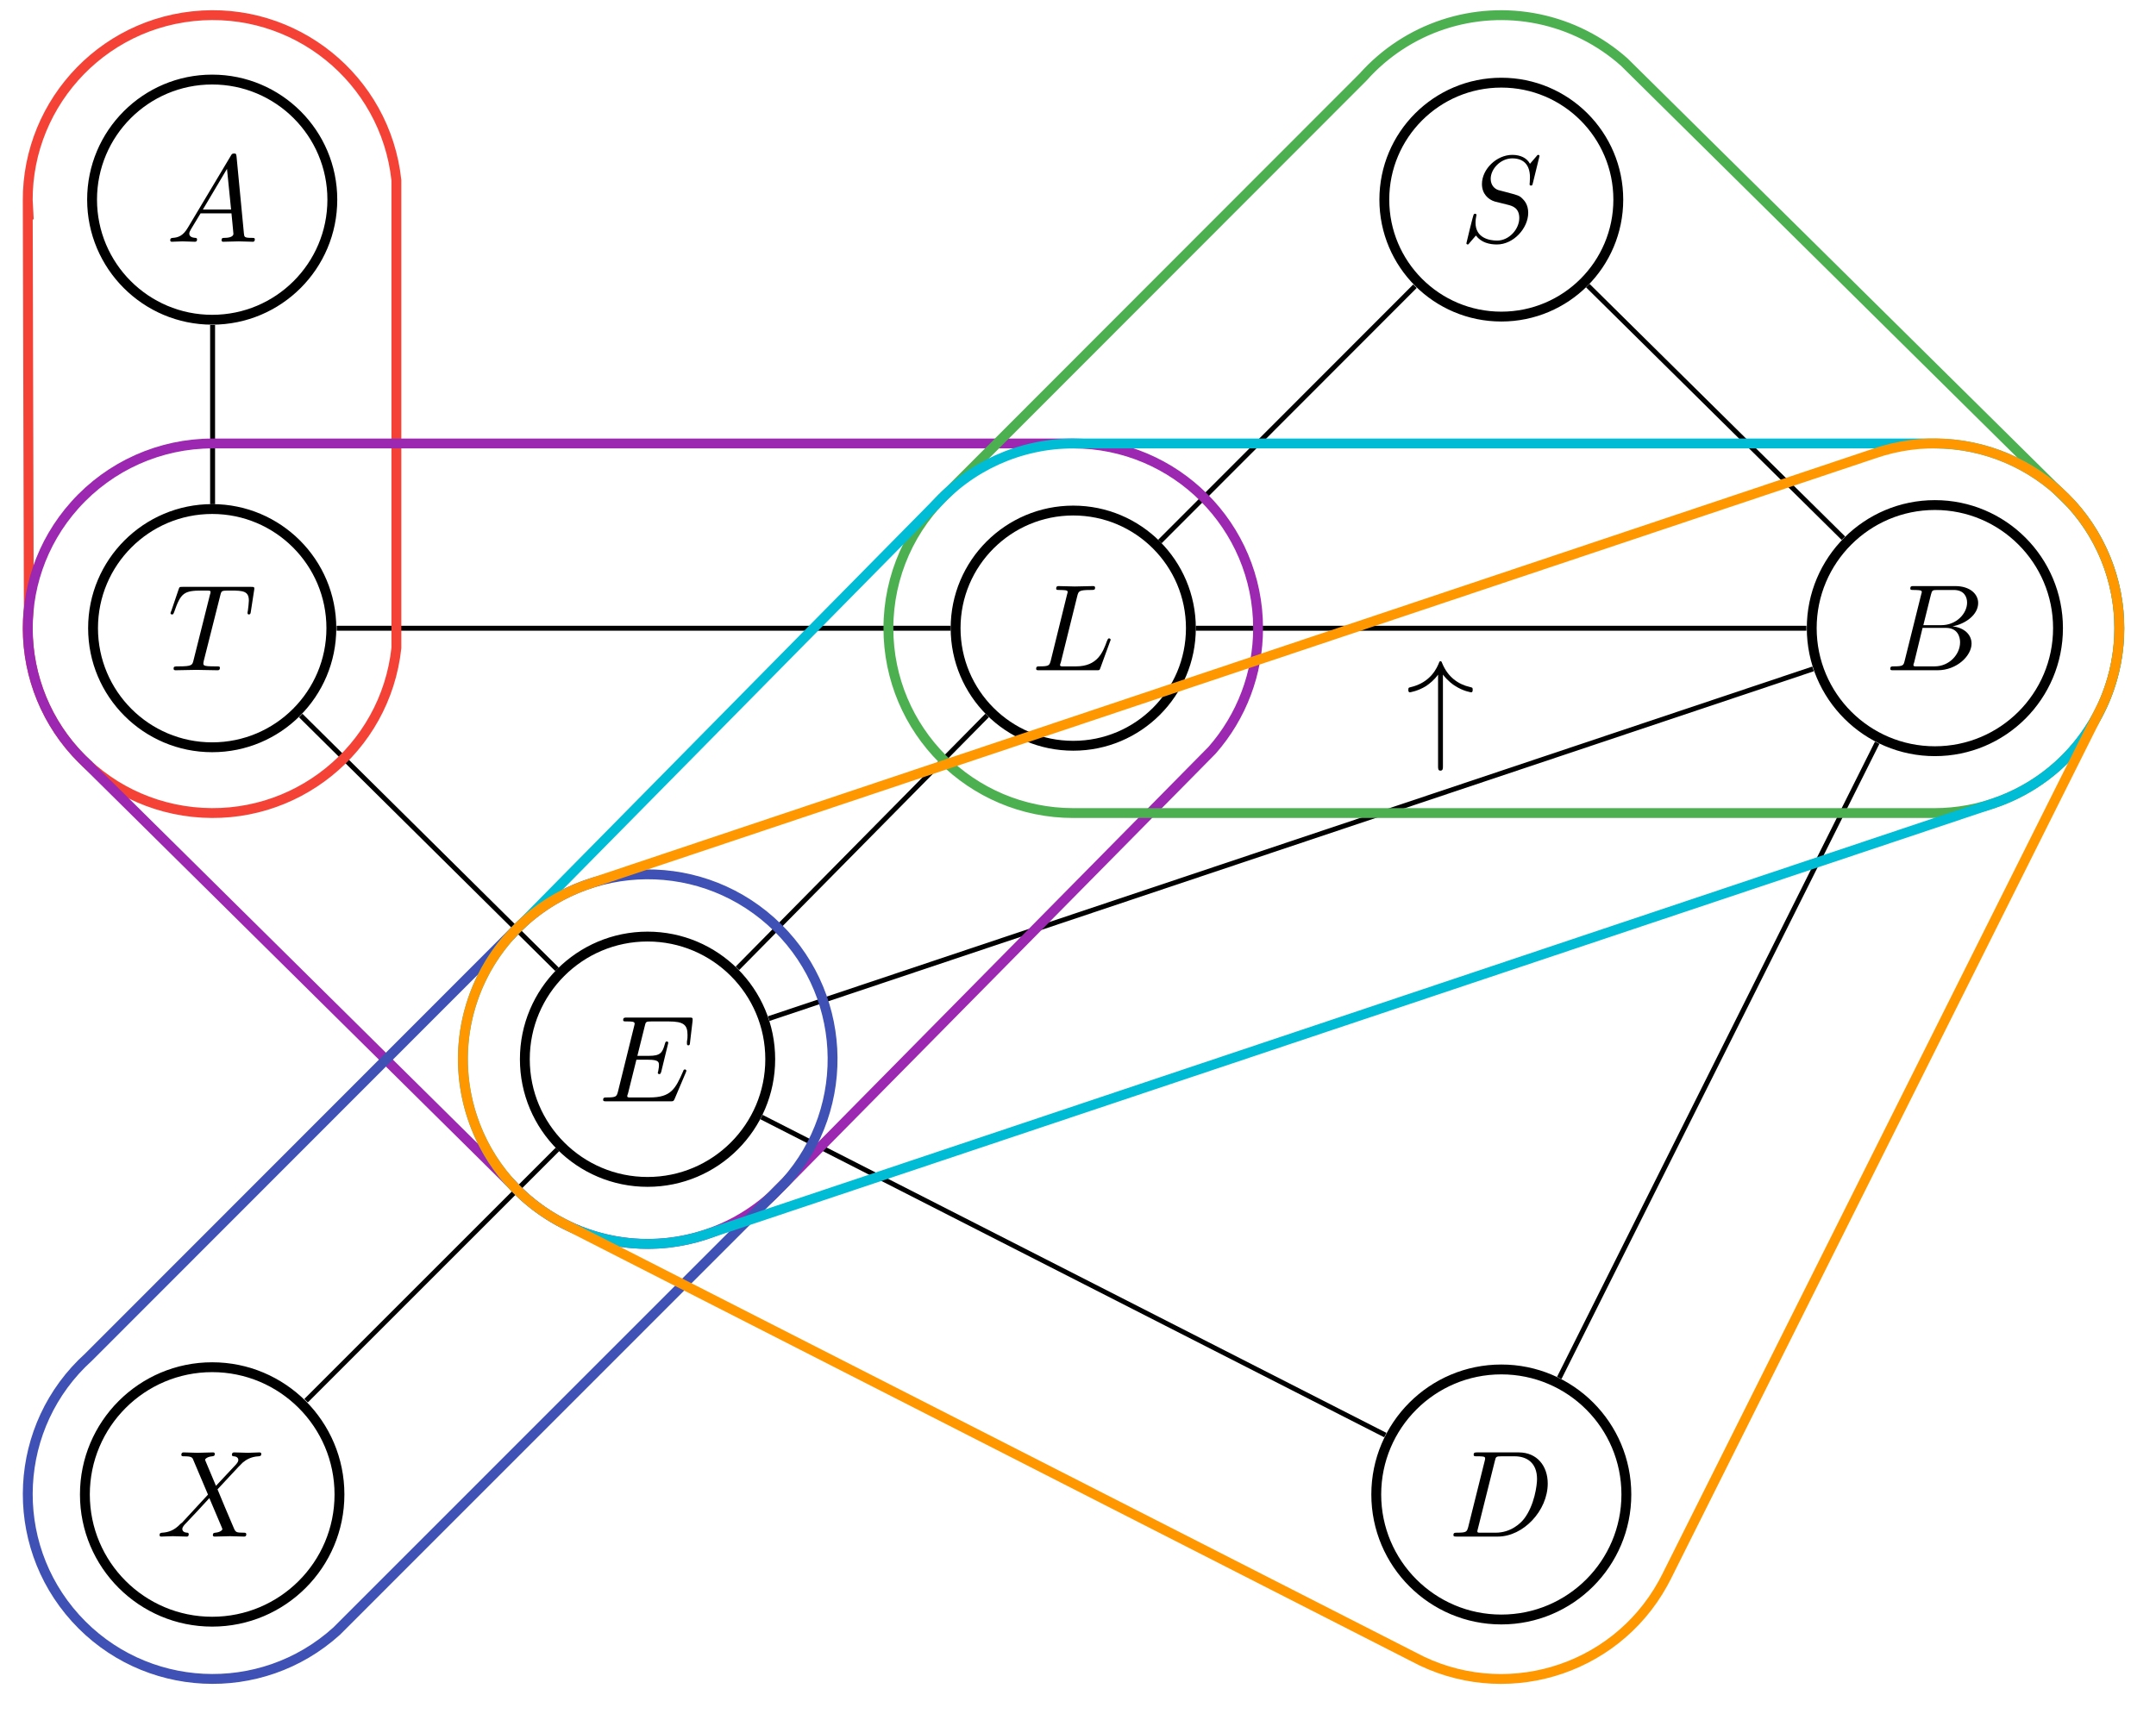 <?xml version="1.0" encoding="UTF-8"?>
<svg xmlns="http://www.w3.org/2000/svg" xmlns:xlink="http://www.w3.org/1999/xlink" width="173.26pt" height="138.234pt" viewBox="0 0 173.26 138.234" version="1.2">
<defs>
<g>
<symbol overflow="visible" id="glyph0-0">
<path style="stroke:none;" d=""/>
</symbol>
<symbol overflow="visible" id="glyph0-1">
<path style="stroke:none;" d="M 1.766 -1.141 C 1.375 -0.469 0.984 -0.344 0.562 -0.312 C 0.438 -0.297 0.344 -0.297 0.344 -0.109 C 0.344 -0.047 0.391 0 0.469 0 C 0.75 0 1.047 -0.031 1.328 -0.031 C 1.656 -0.031 2 0 2.312 0 C 2.375 0 2.5 0 2.5 -0.188 C 2.5 -0.297 2.422 -0.312 2.344 -0.312 C 2.125 -0.328 1.875 -0.406 1.875 -0.656 C 1.875 -0.766 1.938 -0.875 2.016 -1.016 L 2.781 -2.281 L 5.266 -2.281 C 5.281 -2.078 5.422 -0.734 5.422 -0.641 C 5.422 -0.344 4.906 -0.312 4.703 -0.312 C 4.562 -0.312 4.469 -0.312 4.469 -0.109 C 4.469 0 4.594 0 4.609 0 C 5.016 0 5.438 -0.031 5.844 -0.031 C 6.094 -0.031 6.719 0 6.969 0 C 7.031 0 7.141 0 7.141 -0.203 C 7.141 -0.312 7.047 -0.312 6.922 -0.312 C 6.297 -0.312 6.297 -0.375 6.266 -0.656 L 5.672 -6.859 C 5.641 -7.047 5.641 -7.094 5.484 -7.094 C 5.312 -7.094 5.281 -7.031 5.219 -6.922 Z M 2.969 -2.594 L 4.906 -5.859 L 5.234 -2.594 Z M 2.969 -2.594 "/>
</symbol>
<symbol overflow="visible" id="glyph0-2">
<path style="stroke:none;" d="M 6.391 -6.891 C 6.391 -6.922 6.375 -6.984 6.281 -6.984 C 6.234 -6.984 6.219 -6.969 6.109 -6.828 L 5.625 -6.266 C 5.375 -6.734 4.859 -6.984 4.203 -6.984 C 2.953 -6.984 1.766 -5.844 1.766 -4.641 C 1.766 -3.844 2.281 -3.391 2.797 -3.234 L 3.859 -2.969 C 4.219 -2.875 4.766 -2.719 4.766 -1.906 C 4.766 -1.016 3.953 -0.094 2.984 -0.094 C 2.344 -0.094 1.25 -0.312 1.25 -1.531 C 1.25 -1.766 1.297 -2.016 1.312 -2.078 C 1.312 -2.109 1.328 -2.125 1.328 -2.141 C 1.328 -2.234 1.266 -2.25 1.203 -2.25 C 1.156 -2.25 1.141 -2.234 1.109 -2.203 C 1.062 -2.172 0.516 0.094 0.516 0.125 C 0.516 0.172 0.562 0.219 0.625 0.219 C 0.672 0.219 0.688 0.203 0.797 0.062 L 1.281 -0.5 C 1.719 0.078 2.391 0.219 2.969 0.219 C 4.312 0.219 5.484 -1.094 5.484 -2.328 C 5.484 -3.016 5.141 -3.344 5 -3.484 C 4.766 -3.719 4.609 -3.75 3.734 -3.984 C 3.516 -4.047 3.156 -4.141 3.078 -4.156 C 2.797 -4.25 2.469 -4.531 2.469 -5.062 C 2.469 -5.859 3.266 -6.703 4.203 -6.703 C 5.016 -6.703 5.625 -6.281 5.625 -5.172 C 5.625 -4.859 5.594 -4.672 5.594 -4.609 C 5.594 -4.609 5.594 -4.516 5.703 -4.516 C 5.812 -4.516 5.812 -4.547 5.859 -4.719 Z M 6.391 -6.891 "/>
</symbol>
<symbol overflow="visible" id="glyph0-3">
<path style="stroke:none;" d="M 4.234 -6.016 C 4.297 -6.297 4.344 -6.344 4.453 -6.375 C 4.547 -6.406 4.875 -6.406 5.078 -6.406 C 6.078 -6.406 6.531 -6.359 6.531 -5.594 C 6.531 -5.438 6.484 -5.047 6.453 -4.797 C 6.438 -4.75 6.422 -4.641 6.422 -4.609 C 6.422 -4.547 6.453 -4.484 6.531 -4.484 C 6.641 -4.484 6.672 -4.562 6.688 -4.703 L 6.953 -6.422 C 6.969 -6.469 6.969 -6.562 6.969 -6.594 C 6.969 -6.703 6.875 -6.703 6.703 -6.703 L 1.203 -6.703 C 0.969 -6.703 0.953 -6.703 0.891 -6.516 L 0.297 -4.766 C 0.281 -4.75 0.234 -4.609 0.234 -4.594 C 0.234 -4.531 0.281 -4.484 0.359 -4.484 C 0.453 -4.484 0.469 -4.531 0.531 -4.688 C 1.062 -6.219 1.312 -6.406 2.781 -6.406 L 3.172 -6.406 C 3.453 -6.406 3.453 -6.359 3.453 -6.281 C 3.453 -6.219 3.422 -6.109 3.406 -6.078 L 2.078 -0.781 C 1.984 -0.422 1.969 -0.312 0.906 -0.312 C 0.547 -0.312 0.484 -0.312 0.484 -0.125 C 0.484 0 0.594 0 0.656 0 C 0.922 0 1.203 -0.016 1.469 -0.016 C 1.75 -0.016 2.031 -0.031 2.312 -0.031 C 2.578 -0.031 2.859 -0.016 3.125 -0.016 C 3.422 -0.016 3.719 0 4 0 C 4.094 0 4.203 0 4.203 -0.203 C 4.203 -0.312 4.125 -0.312 3.875 -0.312 C 3.625 -0.312 3.5 -0.312 3.234 -0.328 C 2.953 -0.359 2.875 -0.391 2.875 -0.547 C 2.875 -0.562 2.875 -0.609 2.906 -0.75 Z M 4.234 -6.016 "/>
</symbol>
<symbol overflow="visible" id="glyph0-4">
<path style="stroke:none;" d="M 3.703 -6 C 3.797 -6.344 3.828 -6.453 4.75 -6.453 C 5.047 -6.453 5.125 -6.453 5.125 -6.641 C 5.125 -6.766 5.016 -6.766 4.969 -6.766 C 4.641 -6.766 3.828 -6.734 3.5 -6.734 C 3.203 -6.734 2.484 -6.766 2.188 -6.766 C 2.125 -6.766 2 -6.766 2 -6.562 C 2 -6.453 2.094 -6.453 2.281 -6.453 C 2.297 -6.453 2.484 -6.453 2.656 -6.438 C 2.828 -6.422 2.922 -6.406 2.922 -6.281 C 2.922 -6.234 2.906 -6.219 2.875 -6.094 L 1.562 -0.766 C 1.453 -0.391 1.438 -0.312 0.656 -0.312 C 0.484 -0.312 0.391 -0.312 0.391 -0.109 C 0.391 0 0.469 0 0.656 0 L 5.234 0 C 5.484 0 5.484 0 5.547 -0.172 L 6.328 -2.312 C 6.375 -2.422 6.375 -2.438 6.375 -2.453 C 6.375 -2.484 6.344 -2.562 6.25 -2.562 C 6.156 -2.562 6.156 -2.5 6.078 -2.344 C 5.75 -1.438 5.312 -0.312 3.594 -0.312 L 2.672 -0.312 C 2.531 -0.312 2.5 -0.312 2.453 -0.312 C 2.344 -0.328 2.312 -0.344 2.312 -0.422 C 2.312 -0.453 2.312 -0.469 2.375 -0.641 Z M 3.703 -6 "/>
</symbol>
<symbol overflow="visible" id="glyph0-5">
<path style="stroke:none;" d="M 1.578 -0.766 C 1.484 -0.391 1.469 -0.312 0.688 -0.312 C 0.516 -0.312 0.422 -0.312 0.422 -0.109 C 0.422 0 0.5 0 0.688 0 L 4.219 0 C 5.781 0 6.953 -1.172 6.953 -2.141 C 6.953 -2.859 6.375 -3.422 5.422 -3.531 C 6.453 -3.719 7.484 -4.453 7.484 -5.406 C 7.484 -6.125 6.828 -6.766 5.641 -6.766 L 2.312 -6.766 C 2.125 -6.766 2.031 -6.766 2.031 -6.562 C 2.031 -6.453 2.125 -6.453 2.312 -6.453 C 2.328 -6.453 2.516 -6.453 2.688 -6.438 C 2.859 -6.422 2.953 -6.406 2.953 -6.281 C 2.953 -6.234 2.938 -6.219 2.906 -6.094 Z M 3.078 -3.625 L 3.688 -6.078 C 3.781 -6.422 3.797 -6.453 4.234 -6.453 L 5.516 -6.453 C 6.375 -6.453 6.594 -5.875 6.594 -5.438 C 6.594 -4.562 5.734 -3.625 4.531 -3.625 Z M 2.641 -0.312 C 2.5 -0.312 2.484 -0.312 2.422 -0.312 C 2.312 -0.328 2.281 -0.344 2.281 -0.422 C 2.281 -0.453 2.281 -0.469 2.344 -0.641 L 3.016 -3.406 L 4.891 -3.406 C 5.844 -3.406 6.031 -2.672 6.031 -2.25 C 6.031 -1.266 5.156 -0.312 3.984 -0.312 Z M 2.641 -0.312 "/>
</symbol>
<symbol overflow="visible" id="glyph0-6">
<path style="stroke:none;" d="M 7.016 -2.312 C 7.031 -2.359 7.062 -2.422 7.062 -2.453 C 7.062 -2.453 7.062 -2.562 6.938 -2.562 C 6.859 -2.562 6.828 -2.5 6.812 -2.438 C 6.172 -0.969 5.812 -0.312 4.109 -0.312 L 2.672 -0.312 C 2.531 -0.312 2.5 -0.312 2.453 -0.312 C 2.344 -0.328 2.312 -0.344 2.312 -0.422 C 2.312 -0.453 2.312 -0.469 2.375 -0.641 L 3.047 -3.344 L 4.016 -3.344 C 4.859 -3.344 4.859 -3.141 4.859 -2.891 C 4.859 -2.828 4.859 -2.703 4.797 -2.406 C 4.781 -2.359 4.766 -2.328 4.766 -2.297 C 4.766 -2.25 4.797 -2.188 4.891 -2.188 C 4.969 -2.188 5 -2.234 5.047 -2.391 L 5.609 -4.703 C 5.609 -4.766 5.562 -4.812 5.484 -4.812 C 5.406 -4.812 5.375 -4.75 5.344 -4.641 C 5.141 -3.891 4.969 -3.656 4.047 -3.656 L 3.125 -3.656 L 3.719 -6.047 C 3.797 -6.391 3.812 -6.422 4.25 -6.422 L 5.641 -6.422 C 6.859 -6.422 7.156 -6.141 7.156 -5.328 C 7.156 -5.094 7.156 -5.078 7.109 -4.797 C 7.109 -4.75 7.109 -4.672 7.109 -4.625 C 7.109 -4.578 7.125 -4.5 7.219 -4.5 C 7.328 -4.5 7.344 -4.562 7.359 -4.75 L 7.562 -6.469 C 7.594 -6.734 7.531 -6.734 7.297 -6.734 L 2.281 -6.734 C 2.094 -6.734 1.984 -6.734 1.984 -6.531 C 1.984 -6.422 2.078 -6.422 2.266 -6.422 C 2.641 -6.422 2.906 -6.422 2.906 -6.25 C 2.906 -6.219 2.906 -6.188 2.859 -6.016 L 1.562 -0.766 C 1.453 -0.391 1.438 -0.312 0.656 -0.312 C 0.484 -0.312 0.375 -0.312 0.375 -0.125 C 0.375 0 0.469 0 0.656 0 L 5.797 0 C 6.016 0 6.031 -0.016 6.109 -0.172 Z M 7.016 -2.312 "/>
</symbol>
<symbol overflow="visible" id="glyph0-7">
<path style="stroke:none;" d="M 4.797 -4.078 L 3.969 -6.047 C 3.938 -6.125 3.922 -6.156 3.922 -6.172 C 3.922 -6.234 4.094 -6.422 4.5 -6.453 C 4.609 -6.469 4.703 -6.484 4.703 -6.641 C 4.703 -6.766 4.594 -6.766 4.562 -6.766 C 4.156 -6.766 3.719 -6.734 3.312 -6.734 C 3.062 -6.734 2.453 -6.766 2.203 -6.766 C 2.141 -6.766 2.016 -6.766 2.016 -6.562 C 2.016 -6.453 2.125 -6.453 2.25 -6.453 C 2.844 -6.453 2.906 -6.359 2.984 -6.141 L 4.156 -3.375 L 2.078 -1.125 L 1.938 -1.016 C 1.453 -0.5 0.984 -0.344 0.484 -0.312 C 0.359 -0.297 0.266 -0.297 0.266 -0.109 C 0.266 -0.094 0.266 0 0.391 0 C 0.688 0 1.016 -0.031 1.328 -0.031 C 1.688 -0.031 2.078 0 2.438 0 C 2.5 0 2.609 0 2.609 -0.203 C 2.609 -0.297 2.516 -0.312 2.5 -0.312 C 2.406 -0.312 2.094 -0.344 2.094 -0.609 C 2.094 -0.766 2.25 -0.938 2.375 -1.062 L 3.375 -2.125 L 4.266 -3.094 L 5.266 -0.734 C 5.312 -0.625 5.312 -0.609 5.312 -0.594 C 5.312 -0.516 5.125 -0.344 4.75 -0.312 C 4.641 -0.297 4.547 -0.281 4.547 -0.125 C 4.547 0 4.656 0 4.703 0 C 4.969 0 5.672 -0.031 5.938 -0.031 C 6.188 -0.031 6.797 0 7.047 0 C 7.109 0 7.234 0 7.234 -0.188 C 7.234 -0.312 7.125 -0.312 7.047 -0.312 C 6.391 -0.312 6.375 -0.344 6.203 -0.75 C 5.812 -1.672 5.156 -3.203 4.922 -3.797 C 5.594 -4.5 6.641 -5.672 6.953 -5.953 C 7.234 -6.188 7.625 -6.422 8.219 -6.453 C 8.344 -6.469 8.438 -6.469 8.438 -6.656 C 8.438 -6.672 8.438 -6.766 8.297 -6.766 C 8 -6.766 7.672 -6.734 7.375 -6.734 C 7 -6.734 6.625 -6.766 6.266 -6.766 C 6.219 -6.766 6.078 -6.766 6.078 -6.562 C 6.078 -6.5 6.125 -6.469 6.203 -6.453 C 6.297 -6.453 6.594 -6.422 6.594 -6.156 C 6.594 -6.016 6.484 -5.891 6.406 -5.797 Z M 4.797 -4.078 "/>
</symbol>
<symbol overflow="visible" id="glyph0-8">
<path style="stroke:none;" d="M 1.578 -0.766 C 1.469 -0.391 1.453 -0.312 0.672 -0.312 C 0.5 -0.312 0.391 -0.312 0.391 -0.125 C 0.391 0 0.484 0 0.672 0 L 3.953 0 C 6.016 0 7.969 -2.094 7.969 -4.266 C 7.969 -5.656 7.125 -6.766 5.641 -6.766 L 2.312 -6.766 C 2.125 -6.766 2.016 -6.766 2.016 -6.578 C 2.016 -6.453 2.094 -6.453 2.297 -6.453 C 2.422 -6.453 2.609 -6.453 2.719 -6.438 C 2.875 -6.422 2.938 -6.391 2.938 -6.281 C 2.938 -6.234 2.938 -6.219 2.906 -6.094 Z M 3.719 -6.078 C 3.797 -6.422 3.828 -6.453 4.25 -6.453 L 5.312 -6.453 C 6.281 -6.453 7.109 -5.938 7.109 -4.625 C 7.109 -4.141 6.906 -2.516 6.062 -1.422 C 5.781 -1.062 5 -0.312 3.781 -0.312 L 2.656 -0.312 C 2.516 -0.312 2.5 -0.312 2.438 -0.312 C 2.344 -0.328 2.312 -0.344 2.312 -0.422 C 2.312 -0.453 2.312 -0.469 2.359 -0.641 Z M 3.719 -6.078 "/>
</symbol>
<symbol overflow="visible" id="glyph1-0">
<path style="stroke:none;" d=""/>
</symbol>
<symbol overflow="visible" id="glyph1-1">
<path style="stroke:none;" d="M -2.281 -8.266 C -1.859 -7.719 -1.453 -7.453 -1.328 -7.375 C -0.641 -6.922 -0.016 -6.844 -0.016 -6.844 C 0.109 -6.844 0.109 -6.969 0.109 -7.047 C 0.109 -7.219 0.094 -7.219 -0.094 -7.266 C -1.062 -7.484 -1.891 -8.078 -2.344 -9.188 C -2.391 -9.312 -2.406 -9.344 -2.484 -9.344 C -2.547 -9.344 -2.578 -9.281 -2.578 -9.266 C -2.75 -8.828 -3.25 -7.625 -4.906 -7.25 C -5.031 -7.219 -5.062 -7.219 -5.062 -7.047 C -5.062 -6.969 -5.062 -6.844 -4.938 -6.844 C -4.922 -6.844 -4.297 -6.938 -3.641 -7.344 C -3.344 -7.547 -2.984 -7.828 -2.672 -8.266 L -2.672 -0.906 C -2.672 -0.719 -2.672 -0.547 -2.484 -0.547 C -2.281 -0.547 -2.281 -0.719 -2.281 -0.906 Z M -2.281 -8.266 "/>
</symbol>
</g>
<clipPath id="clip1">
  <path d="M 0.109 0 L 38 0 L 38 37 L 0.109 37 Z M 0.109 0 "/>
</clipPath>
<clipPath id="clip2">
  <path d="M 0.109 29 L 38 29 L 38 72 L 0.109 72 Z M 0.109 29 "/>
</clipPath>
<clipPath id="clip3">
  <path d="M 134 29 L 172.414 29 L 172.414 72 L 134 72 Z M 134 29 "/>
</clipPath>
<clipPath id="clip4">
  <path d="M 0.109 98 L 39 98 L 39 137.473 L 0.109 137.473 Z M 0.109 98 "/>
</clipPath>
<clipPath id="clip5">
  <path d="M 99 98 L 142 98 L 142 137.473 L 99 137.473 Z M 99 98 "/>
</clipPath>
<clipPath id="clip6">
  <path d="M 0.109 0 L 44 0 L 44 77 L 0.109 77 Z M 0.109 0 "/>
</clipPath>
<clipPath id="clip7">
  <path d="M 0.109 24 L 113 24 L 113 112 L 0.109 112 Z M 0.109 24 "/>
</clipPath>
<clipPath id="clip8">
  <path d="M 0.109 59 L 79 59 L 79 137.473 L 0.109 137.473 Z M 0.109 59 "/>
</clipPath>
<clipPath id="clip9">
  <path d="M 60 0 L 172.414 0 L 172.414 77 L 60 77 Z M 60 0 "/>
</clipPath>
<clipPath id="clip10">
  <path d="M 25 24 L 172.414 24 L 172.414 112 L 25 112 Z M 25 24 "/>
</clipPath>
<clipPath id="clip11">
  <path d="M 25 24 L 172.414 24 L 172.414 137.473 L 25 137.473 Z M 25 24 "/>
</clipPath>
</defs>
<g id="surface1">
<g clip-path="url(#clip1)" clip-rule="nonzero">
<path style="fill:none;stroke-width:0.797;stroke-linecap:butt;stroke-linejoin:miter;stroke:rgb(0%,0%,0%);stroke-opacity:1;stroke-miterlimit:10;" d="M 9.713 0.001 C 9.713 5.363 5.365 9.711 -0.001 9.711 C -5.362 9.711 -9.711 5.363 -9.711 0.001 C -9.711 -5.364 -5.362 -9.712 -0.001 -9.712 C 5.365 -9.712 9.713 -5.364 9.713 0.001 Z M 9.713 0.001 " transform="matrix(0.994,0,0,-0.994,17.052,16.048)"/>
</g>
<g style="fill:rgb(0%,0%,0%);fill-opacity:1;">
  <use xlink:href="#glyph0-1" x="13.336" y="19.433"/>
</g>
<path style="fill:none;stroke-width:0.797;stroke-linecap:butt;stroke-linejoin:miter;stroke:rgb(0%,0%,0%);stroke-opacity:1;stroke-miterlimit:10;" d="M 9.457 0.001 C 9.457 5.225 5.223 9.46 -0.001 9.46 C -5.225 9.46 -9.459 5.225 -9.459 0.001 C -9.459 -5.223 -5.225 -9.457 -0.001 -9.457 C 5.223 -9.457 9.457 -5.223 9.457 0.001 Z M 9.457 0.001 " transform="matrix(0.994,0,0,-0.994,120.649,16.048)"/>
<g style="fill:rgb(0%,0%,0%);fill-opacity:1;">
  <use xlink:href="#glyph0-2" x="117.326" y="19.433"/>
</g>
<g clip-path="url(#clip2)" clip-rule="nonzero">
<path style="fill:none;stroke-width:0.797;stroke-linecap:butt;stroke-linejoin:miter;stroke:rgb(0%,0%,0%);stroke-opacity:1;stroke-miterlimit:10;" d="M 9.634 0.001 C 9.634 5.319 5.322 9.632 -0.001 9.632 C -5.319 9.632 -9.632 5.319 -9.632 0.001 C -9.632 -5.321 -5.319 -9.634 -0.001 -9.634 C 5.322 -9.634 9.634 -5.321 9.634 0.001 Z M 9.634 0.001 " transform="matrix(0.994,0,0,-0.994,17.052,50.493)"/>
</g>
<g style="fill:rgb(0%,0%,0%);fill-opacity:1;">
  <use xlink:href="#glyph0-3" x="13.468" y="53.878"/>
</g>
<path style="fill:none;stroke-width:0.797;stroke-linecap:butt;stroke-linejoin:miter;stroke:rgb(0%,0%,0%);stroke-opacity:1;stroke-miterlimit:10;" d="M 9.511 0.001 C 9.511 5.253 5.253 9.51 0.002 9.51 C -5.254 9.51 -9.511 5.253 -9.511 0.001 C -9.511 -5.255 -5.254 -9.512 0.002 -9.512 C 5.253 -9.512 9.511 -5.255 9.511 0.001 Z M 9.511 0.001 " transform="matrix(0.994,0,0,-0.994,86.248,50.493)"/>
<g style="fill:rgb(0%,0%,0%);fill-opacity:1;">
  <use xlink:href="#glyph0-4" x="82.877" y="53.878"/>
</g>
<g clip-path="url(#clip3)" clip-rule="nonzero">
<path style="fill:none;stroke-width:0.797;stroke-linecap:butt;stroke-linejoin:miter;stroke:rgb(0%,0%,0%);stroke-opacity:1;stroke-miterlimit:10;" d="M 9.955 0.001 C 9.955 5.496 5.497 9.954 0.002 9.954 C -5.497 9.954 -9.955 5.496 -9.955 0.001 C -9.955 -5.498 -5.497 -9.952 0.002 -9.952 C 5.497 -9.952 9.955 -5.498 9.955 0.001 Z M 9.955 0.001 " transform="matrix(0.994,0,0,-0.994,155.49,50.493)"/>
</g>
<g style="fill:rgb(0%,0%,0%);fill-opacity:1;">
  <use xlink:href="#glyph0-5" x="151.485" y="53.878"/>
</g>
<path style="fill:none;stroke-width:0.797;stroke-linecap:butt;stroke-linejoin:miter;stroke:rgb(0%,0%,0%);stroke-opacity:1;stroke-miterlimit:10;" d="M 9.919 0.001 C 9.919 5.48 5.477 9.919 0.001 9.919 C -5.478 9.919 -9.92 5.48 -9.92 0.001 C -9.92 -5.479 -5.478 -9.921 0.001 -9.921 C 5.477 -9.921 9.919 -5.479 9.919 0.001 Z M 9.919 0.001 " transform="matrix(0.994,0,0,-0.994,52.038,85.145)"/>
<g style="fill:rgb(0%,0%,0%);fill-opacity:1;">
  <use xlink:href="#glyph0-6" x="48.095" y="88.53"/>
</g>
<g clip-path="url(#clip4)" clip-rule="nonzero">
<path style="fill:none;stroke-width:0.797;stroke-linecap:butt;stroke-linejoin:miter;stroke:rgb(0%,0%,0%);stroke-opacity:1;stroke-miterlimit:10;" d="M 10.29 -0.002 C 10.29 5.682 5.683 10.29 -0.001 10.29 C -5.684 10.29 -10.292 5.682 -10.292 -0.002 C -10.292 -5.685 -5.684 -10.289 -0.001 -10.289 C 5.683 -10.289 10.29 -5.685 10.29 -0.002 Z M 10.29 -0.002 " transform="matrix(0.994,0,0,-0.994,17.052,120.131)"/>
</g>
<g style="fill:rgb(0%,0%,0%);fill-opacity:1;">
  <use xlink:href="#glyph0-7" x="12.558" y="123.517"/>
</g>
<g clip-path="url(#clip5)" clip-rule="nonzero">
<path style="fill:none;stroke-width:0.797;stroke-linecap:butt;stroke-linejoin:miter;stroke:rgb(0%,0%,0%);stroke-opacity:1;stroke-miterlimit:10;" d="M 10.109 -0.002 C 10.109 5.584 5.584 10.109 -0.001 10.109 C -5.583 10.109 -10.111 5.584 -10.111 -0.002 C -10.111 -5.583 -5.583 -10.112 -0.001 -10.112 C 5.584 -10.112 10.109 -5.583 10.109 -0.002 Z M 10.109 -0.002 " transform="matrix(0.994,0,0,-0.994,120.649,120.131)"/>
</g>
<g style="fill:rgb(0%,0%,0%);fill-opacity:1;">
  <use xlink:href="#glyph0-8" x="116.41" y="123.517"/>
</g>
<path style="fill:none;stroke-width:0.399;stroke-linecap:butt;stroke-linejoin:miter;stroke:rgb(0%,0%,0%);stroke-opacity:1;stroke-miterlimit:10;" d="M -69.436 42.51 L -69.436 28.016 " transform="matrix(0.994,0,0,-0.994,86.104,68.377)"/>
<path style="fill:none;stroke-width:0.399;stroke-linecap:butt;stroke-linejoin:miter;stroke:rgb(0%,0%,0%);stroke-opacity:1;stroke-miterlimit:10;" d="M 27.772 45.644 L 7.146 24.995 " transform="matrix(0.994,0,0,-0.994,86.104,68.377)"/>
<path style="fill:none;stroke-width:0.399;stroke-linecap:butt;stroke-linejoin:miter;stroke:rgb(0%,0%,0%);stroke-opacity:1;stroke-miterlimit:10;" d="M 41.747 45.691 L 62.412 25.262 " transform="matrix(0.994,0,0,-0.994,86.104,68.377)"/>
<path style="fill:none;stroke-width:0.399;stroke-linecap:butt;stroke-linejoin:miter;stroke:rgb(0%,0%,0%);stroke-opacity:1;stroke-miterlimit:10;" d="M -59.404 17.984 L -9.763 17.984 " transform="matrix(0.994,0,0,-0.994,86.104,68.377)"/>
<path style="fill:none;stroke-width:0.399;stroke-linecap:butt;stroke-linejoin:miter;stroke:rgb(0%,0%,0%);stroke-opacity:1;stroke-miterlimit:10;" d="M -62.311 10.926 L -41.587 -9.602 " transform="matrix(0.994,0,0,-0.994,86.104,68.377)"/>
<path style="fill:none;stroke-width:0.399;stroke-linecap:butt;stroke-linejoin:miter;stroke:rgb(0%,0%,0%);stroke-opacity:1;stroke-miterlimit:10;" d="M -6.817 10.933 L -27.007 -9.519 " transform="matrix(0.994,0,0,-0.994,86.104,68.377)"/>
<path style="fill:none;stroke-width:0.399;stroke-linecap:butt;stroke-linejoin:miter;stroke:rgb(0%,0%,0%);stroke-opacity:1;stroke-miterlimit:10;" d="M 10.053 17.984 L 59.419 17.984 " transform="matrix(0.994,0,0,-0.994,86.104,68.377)"/>
<path style="fill:none;stroke-width:0.399;stroke-linecap:butt;stroke-linejoin:miter;stroke:rgb(0%,0%,0%);stroke-opacity:1;stroke-miterlimit:10;" d="M -41.552 -24.158 L -61.879 -44.485 " transform="matrix(0.994,0,0,-0.994,86.104,68.377)"/>
<path style="fill:none;stroke-width:0.399;stroke-linecap:butt;stroke-linejoin:miter;stroke:rgb(0%,0%,0%);stroke-opacity:1;stroke-miterlimit:10;" d="M -25.062 -21.546 L 25.376 -47.266 " transform="matrix(0.994,0,0,-0.994,86.104,68.377)"/>
<path style="fill:none;stroke-width:0.399;stroke-linecap:butt;stroke-linejoin:miter;stroke:rgb(0%,0%,0%);stroke-opacity:1;stroke-miterlimit:10;" d="M 59.957 14.696 L -24.473 -13.584 " transform="matrix(0.994,0,0,-0.994,86.104,68.377)"/>
<path style="fill:none;stroke-width:0.399;stroke-linecap:butt;stroke-linejoin:miter;stroke:rgb(0%,0%,0%);stroke-opacity:1;stroke-miterlimit:10;" d="M 65.142 8.726 L 39.438 -42.643 " transform="matrix(0.994,0,0,-0.994,86.104,68.377)"/>
<g style="fill:rgb(0%,0%,0%);fill-opacity:1;">
  <use xlink:href="#glyph1-1" x="118.238" y="62.495"/>
</g>
<g clip-path="url(#clip6)" clip-rule="nonzero">
<path style="fill:none;stroke-width:0.797;stroke-linecap:butt;stroke-linejoin:miter;stroke:rgb(95.685%,26.276%,21.175%);stroke-opacity:1;stroke-miterlimit:10;" d="M -84.381 52.62 L -84.295 51.025 C -85.175 59.231 -79.236 66.596 -71.031 67.479 C -62.825 68.359 -55.46 62.42 -54.577 54.215 L -54.577 16.389 C -55.46 8.184 -62.825 2.245 -71.031 3.125 C -79.236 4.005 -85.175 11.373 -84.295 19.579 Z M -84.381 52.62 " transform="matrix(0.994,0,0,-0.994,86.104,68.377)"/>
</g>
<g clip-path="url(#clip7)" clip-rule="nonzero">
<path style="fill:none;stroke-width:0.797;stroke-linecap:butt;stroke-linejoin:miter;stroke:rgb(61.176%,15.294%,69.019%);stroke-opacity:1;stroke-miterlimit:10;" d="M -79.951 7.367 L -79.405 6.852 C -85.552 12.359 -86.074 21.806 -80.567 27.953 C -77.731 31.119 -73.686 32.926 -69.436 32.926 L 0.147 32.926 C 8.399 32.926 15.089 26.237 15.089 17.984 C 15.089 14.347 13.761 10.835 11.361 8.109 L -24.175 -27.89 C -28.114 -31.492 -33.676 -32.717 -38.767 -31.107 C -41.296 -30.306 -43.567 -28.844 -45.346 -26.876 Z M -79.951 7.367 " transform="matrix(0.994,0,0,-0.994,86.104,68.377)"/>
</g>
<g clip-path="url(#clip8)" clip-rule="nonzero">
<path style="fill:none;stroke-width:0.797;stroke-linecap:butt;stroke-linejoin:miter;stroke:rgb(24.706%,31.766%,70.979%);stroke-opacity:1;stroke-miterlimit:10;" d="M -44.824 -6.294 L -45.393 -6.899 C -39.894 -0.748 -30.447 -0.222 -24.292 -5.721 C -18.141 -11.224 -17.615 -20.67 -23.118 -26.821 L -59.412 -63.123 C -65.535 -68.661 -74.982 -68.186 -80.52 -62.066 C -86.055 -55.943 -85.579 -46.492 -79.46 -40.958 Z M -44.824 -6.294 " transform="matrix(0.994,0,0,-0.994,86.104,68.377)"/>
</g>
<g clip-path="url(#clip9)" clip-rule="nonzero">
<path style="fill:none;stroke-width:0.797;stroke-linecap:butt;stroke-linejoin:miter;stroke:rgb(29.805%,68.625%,31.374%);stroke-opacity:1;stroke-miterlimit:10;" d="M 0.147 3.038 C -8.11 3.038 -14.799 9.732 -14.799 17.984 C -14.799 22.207 -13.008 26.237 -9.877 29.069 L 23.581 62.562 C 27.135 66.549 32.544 68.336 37.772 67.252 C 40.345 66.717 42.733 65.515 44.697 63.764 L 80.857 28.004 C 86.392 21.884 85.916 12.434 79.793 6.899 C 77.047 4.417 73.477 3.038 69.773 3.038 Z M 0.147 3.038 " transform="matrix(0.994,0,0,-0.994,86.104,68.377)"/>
</g>
<g clip-path="url(#clip10)" clip-rule="nonzero">
<path style="fill:none;stroke-width:0.797;stroke-linecap:butt;stroke-linejoin:miter;stroke:rgb(0%,73.723%,83.138%);stroke-opacity:1;stroke-miterlimit:10;" d="M -10.49 28.483 L -11.071 27.859 C -8.235 31.08 -4.146 32.926 0.147 32.926 L 69.773 32.926 C 78.025 32.926 84.718 26.237 84.718 17.984 C 84.718 11.621 80.684 5.953 74.675 3.867 L -29.658 -31.079 C -37.51 -33.621 -45.935 -29.312 -48.473 -21.46 C -50.276 -15.89 -48.657 -9.782 -44.337 -5.831 Z M -10.49 28.483 " transform="matrix(0.994,0,0,-0.994,86.104,68.377)"/>
</g>
<g clip-path="url(#clip11)" clip-rule="nonzero">
<path style="fill:none;stroke-width:0.797;stroke-linecap:butt;stroke-linejoin:miter;stroke:rgb(100%,59.607%,0%);stroke-opacity:1;stroke-miterlimit:10;" d="M 48.103 -58.728 L 47.812 -59.278 C 43.849 -66.442 34.854 -69.082 27.646 -65.197 L -40.762 -30.313 C -48.194 -26.719 -51.301 -17.783 -47.707 -10.352 C -45.931 -6.683 -42.734 -3.898 -38.853 -2.641 L 64.871 32.101 C 72.664 34.807 81.179 30.683 83.89 22.886 C 85.139 19.292 84.966 15.356 83.414 11.884 Z M 48.103 -58.728 " transform="matrix(0.994,0,0,-0.994,86.104,68.377)"/>
</g>
</g>
</svg>
